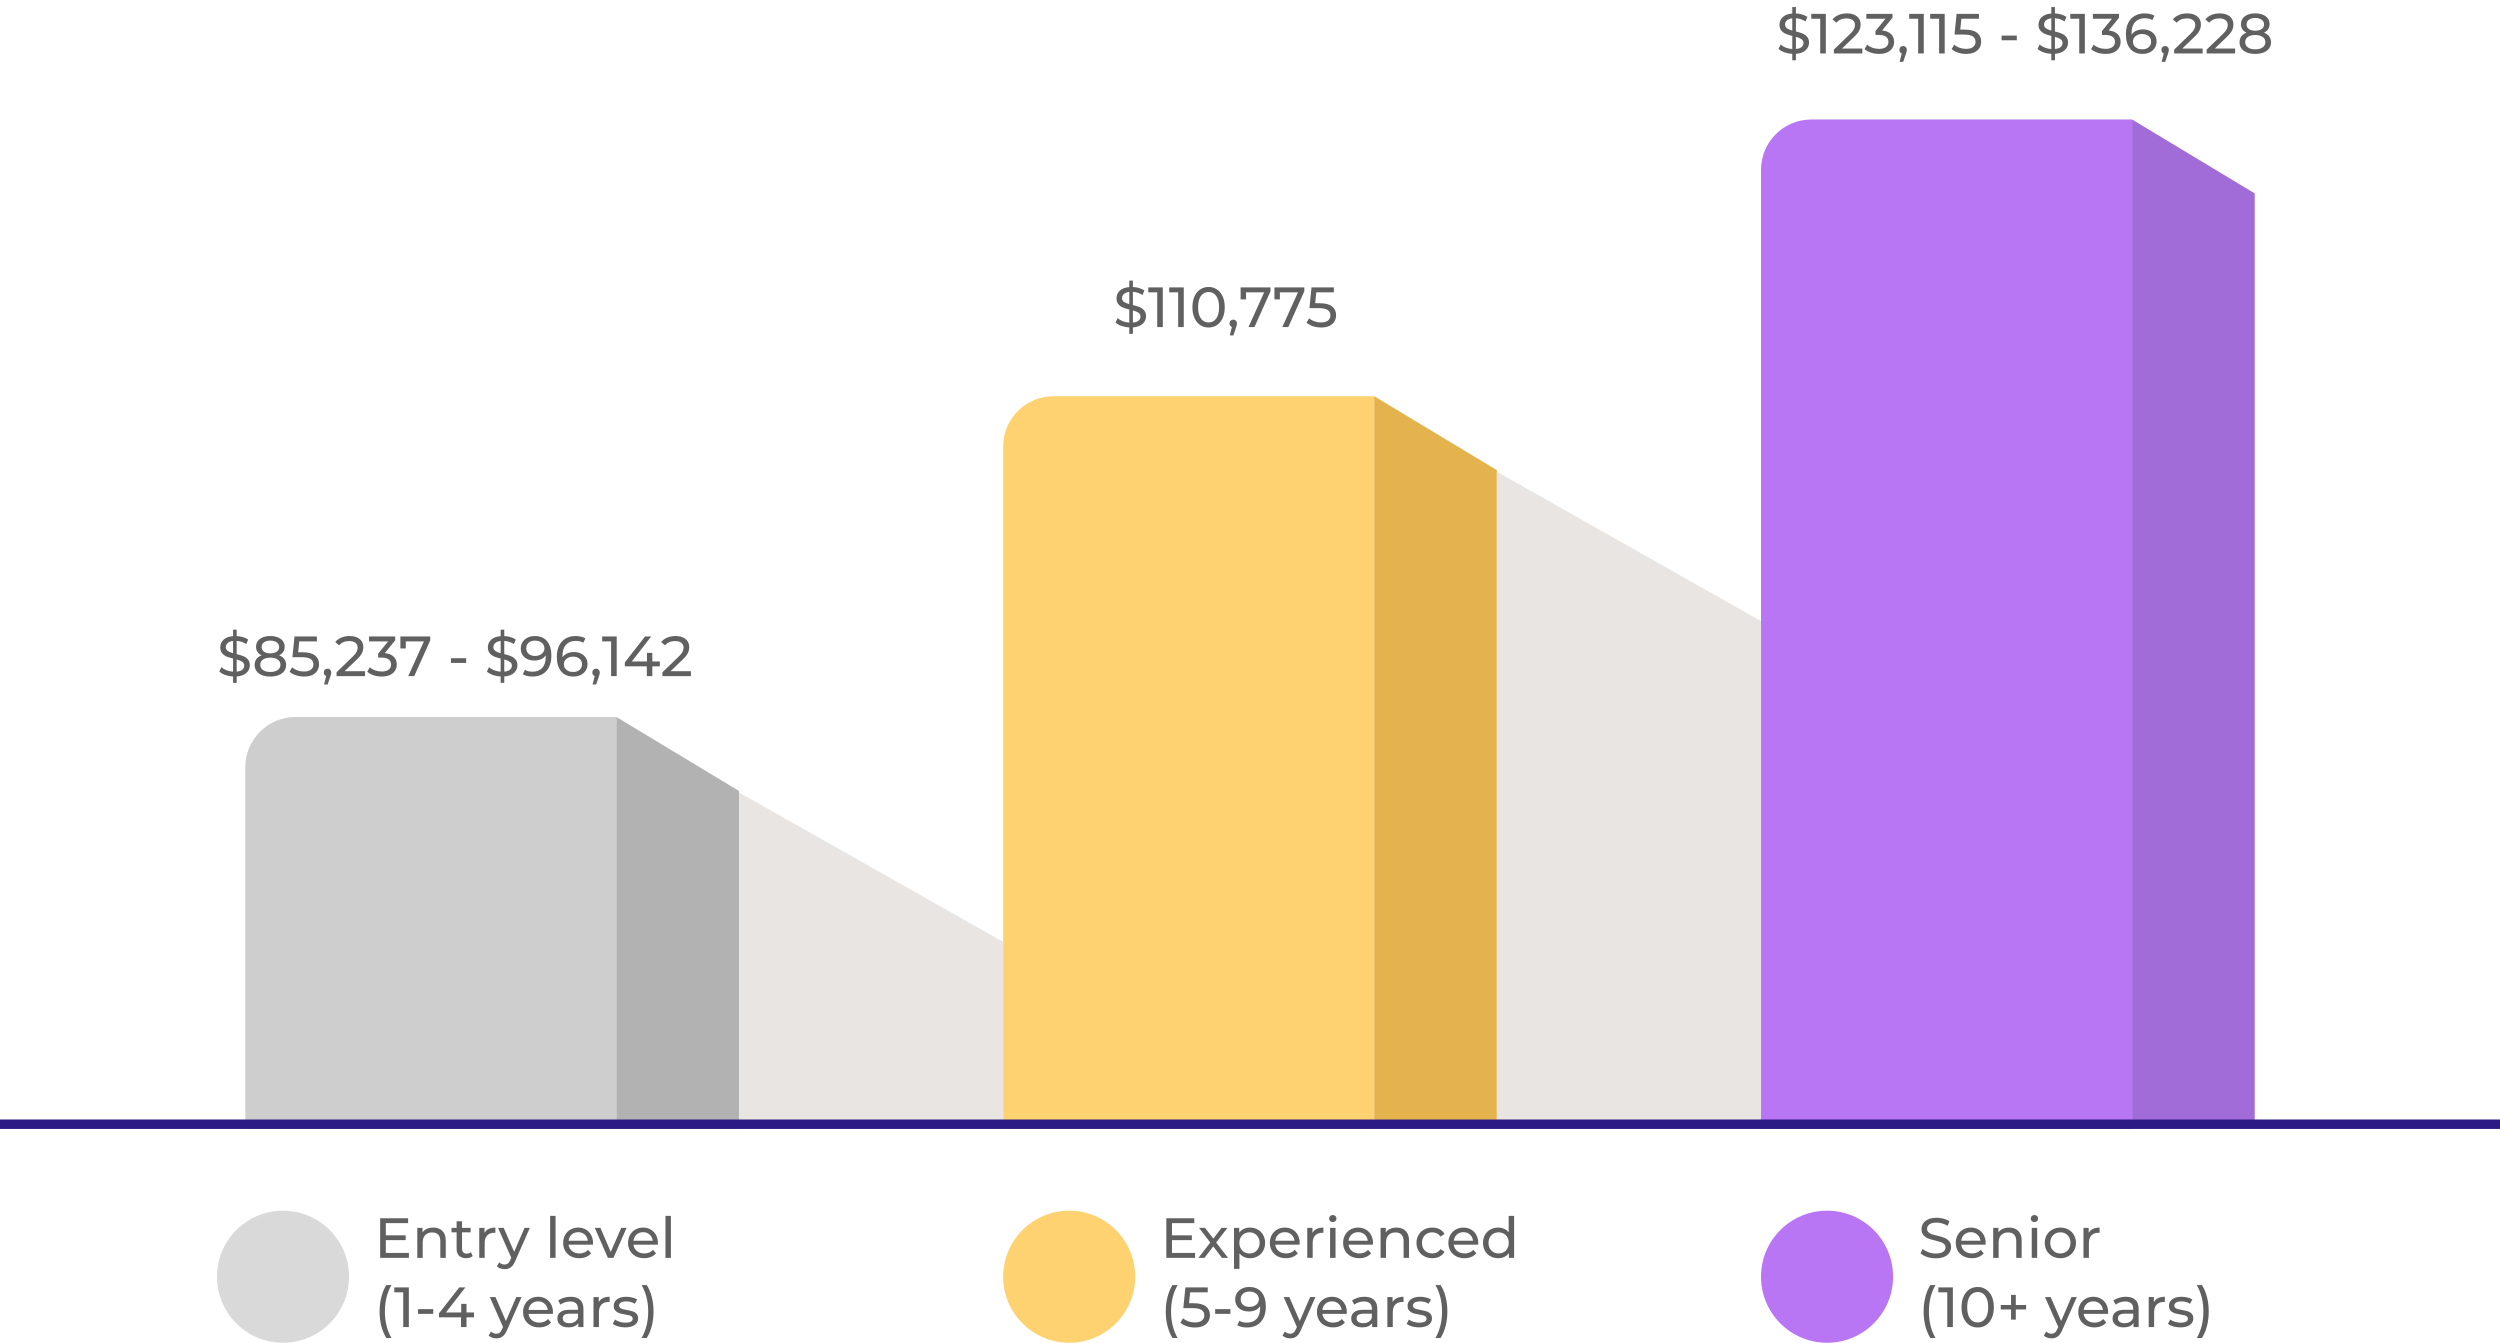 <svg width="795" height="427" viewBox="0 0 795 427" fill="none" xmlns="http://www.w3.org/2000/svg">
<path d="M79.44 211.562C79.44 212.51 79.08 213.314 78.36 213.974C77.652 214.634 76.62 215.018 75.264 215.126V217.16H74.112V215.126C73.236 215.078 72.402 214.916 71.61 214.64C70.83 214.352 70.206 213.992 69.738 213.56L70.404 212.156C70.836 212.552 71.382 212.882 72.042 213.146C72.702 213.398 73.392 213.548 74.112 213.596V209.42C73.272 209.216 72.57 208.994 72.006 208.754C71.454 208.514 70.986 208.16 70.602 207.692C70.23 207.224 70.044 206.612 70.044 205.856C70.044 204.908 70.386 204.104 71.07 203.444C71.766 202.784 72.78 202.4 74.112 202.292V200.24H75.264V202.274C75.948 202.298 76.608 202.406 77.244 202.598C77.892 202.79 78.45 203.048 78.918 203.372L78.324 204.812C77.352 204.2 76.332 203.864 75.264 203.804V207.998C76.14 208.214 76.86 208.442 77.424 208.682C77.988 208.91 78.462 209.258 78.846 209.726C79.242 210.182 79.44 210.794 79.44 211.562ZM71.808 205.784C71.808 206.3 72.006 206.702 72.402 206.99C72.798 207.278 73.368 207.518 74.112 207.71V203.822C73.344 203.918 72.768 204.146 72.384 204.506C72 204.854 71.808 205.28 71.808 205.784ZM75.264 213.578C76.068 213.506 76.668 213.302 77.064 212.966C77.472 212.618 77.676 212.186 77.676 211.67C77.676 211.142 77.466 210.74 77.046 210.464C76.638 210.176 76.044 209.924 75.264 209.708V213.578ZM88.748 208.394C89.468 208.67 90.02 209.066 90.404 209.582C90.788 210.098 90.98 210.716 90.98 211.436C90.98 212.192 90.776 212.852 90.368 213.416C89.96 213.968 89.378 214.394 88.622 214.694C87.866 214.994 86.978 215.144 85.958 215.144C84.95 215.144 84.068 214.994 83.312 214.694C82.568 214.394 81.992 213.968 81.584 213.416C81.176 212.852 80.972 212.192 80.972 211.436C80.972 210.716 81.158 210.098 81.53 209.582C81.914 209.066 82.466 208.67 83.186 208.394C82.61 208.118 82.172 207.752 81.872 207.296C81.572 206.84 81.422 206.3 81.422 205.676C81.422 204.98 81.608 204.374 81.98 203.858C82.364 203.342 82.898 202.946 83.582 202.67C84.266 202.394 85.058 202.256 85.958 202.256C86.87 202.256 87.668 202.394 88.352 202.67C89.048 202.946 89.582 203.342 89.954 203.858C90.338 204.374 90.53 204.98 90.53 205.676C90.53 206.288 90.374 206.828 90.062 207.296C89.762 207.752 89.324 208.118 88.748 208.394ZM85.958 203.714C85.106 203.714 84.434 203.9 83.942 204.272C83.45 204.632 83.204 205.124 83.204 205.748C83.204 206.372 83.444 206.864 83.924 207.224C84.416 207.584 85.094 207.764 85.958 207.764C86.834 207.764 87.518 207.584 88.01 207.224C88.514 206.864 88.766 206.372 88.766 205.748C88.766 205.124 88.508 204.632 87.992 204.272C87.488 203.9 86.81 203.714 85.958 203.714ZM85.958 213.686C86.954 213.686 87.74 213.482 88.316 213.074C88.892 212.654 89.18 212.09 89.18 211.382C89.18 210.686 88.892 210.14 88.316 209.744C87.74 209.336 86.954 209.132 85.958 209.132C84.962 209.132 84.182 209.336 83.618 209.744C83.054 210.14 82.772 210.686 82.772 211.382C82.772 212.09 83.054 212.654 83.618 213.074C84.182 213.482 84.962 213.686 85.958 213.686ZM96.228 207.422C98.028 207.422 99.348 207.764 100.188 208.448C101.04 209.12 101.466 210.044 101.466 211.22C101.466 211.964 101.286 212.636 100.926 213.236C100.578 213.824 100.044 214.292 99.324 214.64C98.616 214.976 97.74 215.144 96.696 215.144C95.808 215.144 94.95 215.012 94.122 214.748C93.294 214.472 92.61 214.094 92.07 213.614L92.898 212.192C93.33 212.6 93.882 212.93 94.554 213.182C95.226 213.422 95.934 213.542 96.678 213.542C97.626 213.542 98.358 213.344 98.874 212.948C99.402 212.54 99.666 211.988 99.666 211.292C99.666 210.536 99.378 209.966 98.802 209.582C98.226 209.186 97.242 208.988 95.85 208.988H92.988L93.654 202.4H100.764V203.966H95.166L94.824 207.422H96.228ZM104.17 212.642C104.506 212.642 104.782 212.762 104.998 213.002C105.226 213.23 105.34 213.518 105.34 213.866C105.34 214.046 105.316 214.22 105.268 214.388C105.232 214.556 105.154 214.814 105.034 215.162L104.188 217.664H103.054L103.72 214.982C103.492 214.898 103.306 214.76 103.162 214.568C103.03 214.364 102.964 214.13 102.964 213.866C102.964 213.506 103.078 213.212 103.306 212.984C103.534 212.756 103.822 212.642 104.17 212.642ZM116.074 213.434V215H107.02V213.776L112.15 208.826C112.774 208.226 113.194 207.71 113.41 207.278C113.626 206.834 113.734 206.39 113.734 205.946C113.734 205.286 113.5 204.776 113.032 204.416C112.576 204.044 111.916 203.858 111.052 203.858C109.66 203.858 108.586 204.314 107.83 205.226L106.606 204.164C107.098 203.564 107.74 203.096 108.532 202.76C109.336 202.424 110.23 202.256 111.214 202.256C112.534 202.256 113.584 202.574 114.364 203.21C115.144 203.834 115.534 204.686 115.534 205.766C115.534 206.438 115.39 207.074 115.102 207.674C114.814 208.274 114.268 208.958 113.464 209.726L109.612 213.434H116.074ZM122.377 207.692C123.613 207.812 124.555 208.196 125.203 208.844C125.851 209.48 126.175 210.296 126.175 211.292C126.175 212.012 125.995 212.666 125.635 213.254C125.275 213.83 124.735 214.292 124.015 214.64C123.307 214.976 122.437 215.144 121.405 215.144C120.505 215.144 119.641 215.012 118.813 214.748C117.985 214.472 117.307 214.094 116.779 213.614L117.607 212.192C118.039 212.6 118.591 212.93 119.263 213.182C119.935 213.422 120.649 213.542 121.405 213.542C122.341 213.542 123.067 213.344 123.583 212.948C124.111 212.552 124.375 212.006 124.375 211.31C124.375 210.614 124.117 210.074 123.601 209.69C123.085 209.306 122.305 209.114 121.261 209.114H120.253V207.854L123.421 203.966H117.355V202.4H125.671V203.624L122.377 207.692ZM136.823 202.4V203.624L131.729 215H129.821L134.807 203.966H129.047V206.216H127.319V202.4H136.823ZM143.397 209.312H148.239V210.806H143.397V209.312ZM164.536 211.562C164.536 212.51 164.176 213.314 163.456 213.974C162.748 214.634 161.716 215.018 160.36 215.126V217.16H159.208V215.126C158.332 215.078 157.498 214.916 156.706 214.64C155.926 214.352 155.302 213.992 154.834 213.56L155.5 212.156C155.932 212.552 156.478 212.882 157.138 213.146C157.798 213.398 158.488 213.548 159.208 213.596V209.42C158.368 209.216 157.666 208.994 157.102 208.754C156.55 208.514 156.082 208.16 155.698 207.692C155.326 207.224 155.14 206.612 155.14 205.856C155.14 204.908 155.482 204.104 156.166 203.444C156.862 202.784 157.876 202.4 159.208 202.292V200.24H160.36V202.274C161.044 202.298 161.704 202.406 162.34 202.598C162.988 202.79 163.546 203.048 164.014 203.372L163.42 204.812C162.448 204.2 161.428 203.864 160.36 203.804V207.998C161.236 208.214 161.956 208.442 162.52 208.682C163.084 208.91 163.558 209.258 163.942 209.726C164.338 210.182 164.536 210.794 164.536 211.562ZM156.904 205.784C156.904 206.3 157.102 206.702 157.498 206.99C157.894 207.278 158.464 207.518 159.208 207.71V203.822C158.44 203.918 157.864 204.146 157.48 204.506C157.096 204.854 156.904 205.28 156.904 205.784ZM160.36 213.578C161.164 213.506 161.764 213.302 162.16 212.966C162.568 212.618 162.772 212.186 162.772 211.67C162.772 211.142 162.562 210.74 162.142 210.464C161.734 210.176 161.14 209.924 160.36 209.708V213.578ZM170.05 202.256C171.742 202.256 173.044 202.802 173.956 203.894C174.88 204.986 175.342 206.534 175.342 208.538C175.342 209.942 175.09 211.142 174.586 212.138C174.094 213.122 173.398 213.872 172.498 214.388C171.61 214.892 170.572 215.144 169.384 215.144C168.772 215.144 168.196 215.084 167.656 214.964C167.116 214.832 166.648 214.646 166.252 214.406L166.936 213.002C167.548 213.398 168.358 213.596 169.366 213.596C170.674 213.596 171.694 213.194 172.426 212.39C173.17 211.574 173.542 210.392 173.542 208.844V208.394C173.182 208.934 172.684 209.348 172.048 209.636C171.412 209.912 170.698 210.05 169.906 210.05C169.078 210.05 168.334 209.894 167.674 209.582C167.026 209.27 166.516 208.826 166.144 208.25C165.784 207.662 165.604 206.99 165.604 206.234C165.604 205.442 165.796 204.746 166.18 204.146C166.576 203.546 167.11 203.084 167.782 202.76C168.454 202.424 169.21 202.256 170.05 202.256ZM170.212 208.592C170.776 208.592 171.28 208.484 171.724 208.268C172.168 208.052 172.51 207.758 172.75 207.386C173.002 207.014 173.128 206.6 173.128 206.144C173.128 205.7 173.008 205.298 172.768 204.938C172.54 204.566 172.198 204.272 171.742 204.056C171.298 203.828 170.758 203.714 170.122 203.714C169.294 203.714 168.622 203.936 168.106 204.38C167.602 204.824 167.35 205.418 167.35 206.162C167.35 206.906 167.608 207.5 168.124 207.944C168.64 208.376 169.336 208.592 170.212 208.592ZM182.509 207.35C183.337 207.35 184.075 207.506 184.723 207.818C185.383 208.13 185.899 208.58 186.271 209.168C186.643 209.744 186.829 210.41 186.829 211.166C186.829 211.958 186.631 212.654 186.235 213.254C185.851 213.854 185.317 214.322 184.633 214.658C183.961 214.982 183.205 215.144 182.365 215.144C180.673 215.144 179.365 214.598 178.441 213.506C177.529 212.414 177.073 210.866 177.073 208.862C177.073 207.458 177.319 206.264 177.811 205.28C178.315 204.284 179.011 203.534 179.899 203.03C180.799 202.514 181.843 202.256 183.031 202.256C183.643 202.256 184.219 202.322 184.759 202.454C185.299 202.574 185.767 202.754 186.163 202.994L185.479 204.398C184.879 204.002 184.075 203.804 183.067 203.804C181.759 203.804 180.733 204.212 179.989 205.028C179.245 205.832 178.873 207.008 178.873 208.556C178.873 208.748 178.879 208.898 178.891 209.006C179.251 208.466 179.743 208.058 180.367 207.782C181.003 207.494 181.717 207.35 182.509 207.35ZM182.293 213.686C183.121 213.686 183.793 213.464 184.309 213.02C184.825 212.576 185.083 211.982 185.083 211.238C185.083 210.494 184.819 209.906 184.291 209.474C183.775 209.03 183.079 208.808 182.203 208.808C181.639 208.808 181.135 208.916 180.691 209.132C180.259 209.348 179.917 209.642 179.665 210.014C179.425 210.386 179.305 210.8 179.305 211.256C179.305 211.7 179.419 212.108 179.647 212.48C179.887 212.84 180.229 213.134 180.673 213.362C181.129 213.578 181.669 213.686 182.293 213.686ZM189.564 212.642C189.9 212.642 190.176 212.762 190.392 213.002C190.62 213.23 190.734 213.518 190.734 213.866C190.734 214.046 190.71 214.22 190.662 214.388C190.626 214.556 190.548 214.814 190.428 215.162L189.582 217.664H188.448L189.114 214.982C188.886 214.898 188.7 214.76 188.556 214.568C188.424 214.364 188.358 214.13 188.358 213.866C188.358 213.506 188.472 213.212 188.7 212.984C188.928 212.756 189.216 212.642 189.564 212.642ZM196.114 202.4V215H194.332V203.966H191.488V202.4H196.114ZM209.832 211.904H207.438V215H205.692V211.904H198.69V210.644L205.134 202.4H207.078L200.904 210.356H205.746V207.62H207.438V210.356H209.832V211.904ZM219.714 213.434V215H210.66V213.776L215.79 208.826C216.414 208.226 216.834 207.71 217.05 207.278C217.266 206.834 217.374 206.39 217.374 205.946C217.374 205.286 217.14 204.776 216.672 204.416C216.216 204.044 215.556 203.858 214.692 203.858C213.3 203.858 212.226 204.314 211.47 205.226L210.246 204.164C210.738 203.564 211.38 203.096 212.172 202.76C212.976 202.424 213.87 202.256 214.854 202.256C216.174 202.256 217.224 202.574 218.004 203.21C218.784 203.834 219.174 204.686 219.174 205.766C219.174 206.438 219.03 207.074 218.742 207.674C218.454 208.274 217.908 208.958 217.104 209.726L213.252 213.434H219.714Z" fill="#606060"/>
<path d="M364.44 100.562C364.44 101.51 364.08 102.314 363.36 102.974C362.652 103.634 361.62 104.018 360.264 104.126V106.16H359.112V104.126C358.236 104.078 357.402 103.916 356.61 103.64C355.83 103.352 355.206 102.992 354.738 102.56L355.404 101.156C355.836 101.552 356.382 101.882 357.042 102.146C357.702 102.398 358.392 102.548 359.112 102.596V98.42C358.272 98.216 357.57 97.994 357.006 97.754C356.454 97.514 355.986 97.16 355.602 96.692C355.23 96.224 355.044 95.612 355.044 94.856C355.044 93.908 355.386 93.104 356.07 92.444C356.766 91.784 357.78 91.4 359.112 91.292V89.24H360.264V91.274C360.948 91.298 361.608 91.406 362.244 91.598C362.892 91.79 363.45 92.048 363.918 92.372L363.324 93.812C362.352 93.2 361.332 92.864 360.264 92.804V96.998C361.14 97.214 361.86 97.442 362.424 97.682C362.988 97.91 363.462 98.258 363.846 98.726C364.242 99.182 364.44 99.794 364.44 100.562ZM356.808 94.784C356.808 95.3 357.006 95.702 357.402 95.99C357.798 96.278 358.368 96.518 359.112 96.71V92.822C358.344 92.918 357.768 93.146 357.384 93.506C357 93.854 356.808 94.28 356.808 94.784ZM360.264 102.578C361.068 102.506 361.668 102.302 362.064 101.966C362.472 101.618 362.676 101.186 362.676 100.67C362.676 100.142 362.466 99.74 362.046 99.464C361.638 99.176 361.044 98.924 360.264 98.708V102.578ZM369.774 91.4V104H367.992V92.966H365.148V91.4H369.774ZM376.436 91.4V104H374.654V92.966H371.81V91.4H376.436ZM384.34 104.144C383.344 104.144 382.456 103.892 381.676 103.388C380.908 102.872 380.302 102.128 379.858 101.156C379.414 100.184 379.192 99.032 379.192 97.7C379.192 96.368 379.414 95.216 379.858 94.244C380.302 93.272 380.908 92.534 381.676 92.03C382.456 91.514 383.344 91.256 384.34 91.256C385.324 91.256 386.2 91.514 386.968 92.03C387.748 92.534 388.36 93.272 388.804 94.244C389.248 95.216 389.47 96.368 389.47 97.7C389.47 99.032 389.248 100.184 388.804 101.156C388.36 102.128 387.748 102.872 386.968 103.388C386.2 103.892 385.324 104.144 384.34 104.144ZM384.34 102.542C385.348 102.542 386.152 102.128 386.752 101.3C387.364 100.472 387.67 99.272 387.67 97.7C387.67 96.128 387.364 94.928 386.752 94.1C386.152 93.272 385.348 92.858 384.34 92.858C383.32 92.858 382.504 93.272 381.892 94.1C381.292 94.928 380.992 96.128 380.992 97.7C380.992 99.272 381.292 100.472 381.892 101.3C382.504 102.128 383.32 102.542 384.34 102.542ZM392.193 101.642C392.529 101.642 392.805 101.762 393.021 102.002C393.249 102.23 393.363 102.518 393.363 102.866C393.363 103.046 393.339 103.22 393.291 103.388C393.255 103.556 393.177 103.814 393.057 104.162L392.211 106.664H391.077L391.743 103.982C391.515 103.898 391.329 103.76 391.185 103.568C391.053 103.364 390.987 103.13 390.987 102.866C390.987 102.506 391.101 102.212 391.329 101.984C391.557 101.756 391.845 101.642 392.193 101.642ZM404.017 91.4V92.624L398.923 104H397.015L402.001 92.966H396.241V95.216H394.513V91.4H404.017ZM414.774 91.4V92.624L409.68 104H407.772L412.758 92.966H406.998V95.216H405.27V91.4H414.774ZM419.636 96.422C421.436 96.422 422.756 96.764 423.596 97.448C424.448 98.12 424.874 99.044 424.874 100.22C424.874 100.964 424.694 101.636 424.334 102.236C423.986 102.824 423.452 103.292 422.732 103.64C422.024 103.976 421.148 104.144 420.104 104.144C419.216 104.144 418.358 104.012 417.53 103.748C416.702 103.472 416.018 103.094 415.478 102.614L416.306 101.192C416.738 101.6 417.29 101.93 417.962 102.182C418.634 102.422 419.342 102.542 420.086 102.542C421.034 102.542 421.766 102.344 422.282 101.948C422.81 101.54 423.074 100.988 423.074 100.292C423.074 99.536 422.786 98.966 422.21 98.582C421.634 98.186 420.65 97.988 419.258 97.988H416.396L417.062 91.4H424.172V92.966H418.574L418.232 96.422H419.636Z" fill="#606060"/>
<path d="M575.274 13.562C575.274 14.51 574.914 15.314 574.194 15.974C573.486 16.634 572.454 17.018 571.098 17.126V19.16H569.946V17.126C569.07 17.078 568.236 16.916 567.444 16.64C566.664 16.352 566.04 15.992 565.572 15.56L566.238 14.156C566.67 14.552 567.216 14.882 567.876 15.146C568.536 15.398 569.226 15.548 569.946 15.596V11.42C569.106 11.216 568.404 10.994 567.84 10.754C567.288 10.514 566.82 10.16 566.436 9.692C566.064 9.224 565.878 8.612 565.878 7.856C565.878 6.908 566.22 6.104 566.904 5.444C567.6 4.784 568.614 4.4 569.946 4.292V2.24H571.098V4.274C571.782 4.298 572.442 4.406 573.078 4.598C573.726 4.79 574.284 5.048 574.752 5.372L574.158 6.812C573.186 6.2 572.166 5.864 571.098 5.804V9.998C571.974 10.214 572.694 10.442 573.258 10.682C573.822 10.91 574.296 11.258 574.68 11.726C575.076 12.182 575.274 12.794 575.274 13.562ZM567.642 7.784C567.642 8.3 567.84 8.702 568.236 8.99C568.632 9.278 569.202 9.518 569.946 9.71V5.822C569.178 5.918 568.602 6.146 568.218 6.506C567.834 6.854 567.642 7.28 567.642 7.784ZM571.098 15.578C571.902 15.506 572.502 15.302 572.898 14.966C573.306 14.618 573.51 14.186 573.51 13.67C573.51 13.142 573.3 12.74 572.88 12.464C572.472 12.176 571.878 11.924 571.098 11.708V15.578ZM580.608 4.4V17H578.826V5.966H575.982V4.4H580.608ZM592.22 15.434V17H583.166V15.776L588.296 10.826C588.92 10.226 589.34 9.71 589.556 9.278C589.772 8.834 589.88 8.39 589.88 7.946C589.88 7.286 589.646 6.776 589.178 6.416C588.722 6.044 588.062 5.858 587.198 5.858C585.806 5.858 584.732 6.314 583.976 7.226L582.752 6.164C583.244 5.564 583.886 5.096 584.678 4.76C585.482 4.424 586.376 4.256 587.36 4.256C588.68 4.256 589.73 4.574 590.51 5.21C591.29 5.834 591.68 6.686 591.68 7.766C591.68 8.438 591.536 9.074 591.248 9.674C590.96 10.274 590.414 10.958 589.61 11.726L585.758 15.434H592.22ZM598.524 9.692C599.76 9.812 600.702 10.196 601.35 10.844C601.998 11.48 602.322 12.296 602.322 13.292C602.322 14.012 602.142 14.666 601.782 15.254C601.422 15.83 600.882 16.292 600.162 16.64C599.454 16.976 598.584 17.144 597.552 17.144C596.652 17.144 595.788 17.012 594.96 16.748C594.132 16.472 593.454 16.094 592.926 15.614L593.754 14.192C594.186 14.6 594.738 14.93 595.41 15.182C596.082 15.422 596.796 15.542 597.552 15.542C598.488 15.542 599.214 15.344 599.73 14.948C600.258 14.552 600.522 14.006 600.522 13.31C600.522 12.614 600.264 12.074 599.748 11.69C599.232 11.306 598.452 11.114 597.408 11.114H596.4V9.854L599.568 5.966H593.502V4.4H601.818V5.624L598.524 9.692ZM605.207 14.642C605.543 14.642 605.819 14.762 606.035 15.002C606.263 15.23 606.377 15.518 606.377 15.866C606.377 16.046 606.353 16.22 606.305 16.388C606.269 16.556 606.191 16.814 606.071 17.162L605.225 19.664H604.091L604.757 16.982C604.529 16.898 604.343 16.76 604.199 16.568C604.067 16.364 604.001 16.13 604.001 15.866C604.001 15.506 604.115 15.212 604.343 14.984C604.571 14.756 604.859 14.642 605.207 14.642ZM611.756 4.4V17H609.974V5.966H607.13V4.4H611.756ZM618.418 4.4V17H616.636V5.966H613.792V4.4H618.418ZM624.775 9.422C626.575 9.422 627.895 9.764 628.735 10.448C629.587 11.12 630.013 12.044 630.013 13.22C630.013 13.964 629.833 14.636 629.473 15.236C629.125 15.824 628.591 16.292 627.871 16.64C627.163 16.976 626.287 17.144 625.243 17.144C624.355 17.144 623.497 17.012 622.669 16.748C621.841 16.472 621.157 16.094 620.617 15.614L621.445 14.192C621.877 14.6 622.429 14.93 623.101 15.182C623.773 15.422 624.481 15.542 625.225 15.542C626.173 15.542 626.905 15.344 627.421 14.948C627.949 14.54 628.213 13.988 628.213 13.292C628.213 12.536 627.925 11.966 627.349 11.582C626.773 11.186 625.789 10.988 624.397 10.988H621.535L622.201 4.4H629.311V5.966H623.713L623.371 9.422H624.775ZM636.506 11.312H641.348V12.806H636.506V11.312ZM657.645 13.562C657.645 14.51 657.285 15.314 656.565 15.974C655.857 16.634 654.825 17.018 653.469 17.126V19.16H652.317V17.126C651.441 17.078 650.607 16.916 649.815 16.64C649.035 16.352 648.411 15.992 647.943 15.56L648.609 14.156C649.041 14.552 649.587 14.882 650.247 15.146C650.907 15.398 651.597 15.548 652.317 15.596V11.42C651.477 11.216 650.775 10.994 650.211 10.754C649.659 10.514 649.191 10.16 648.807 9.692C648.435 9.224 648.249 8.612 648.249 7.856C648.249 6.908 648.591 6.104 649.275 5.444C649.971 4.784 650.985 4.4 652.317 4.292V2.24H653.469V4.274C654.153 4.298 654.813 4.406 655.449 4.598C656.097 4.79 656.655 5.048 657.123 5.372L656.529 6.812C655.557 6.2 654.537 5.864 653.469 5.804V9.998C654.345 10.214 655.065 10.442 655.629 10.682C656.193 10.91 656.667 11.258 657.051 11.726C657.447 12.182 657.645 12.794 657.645 13.562ZM650.013 7.784C650.013 8.3 650.211 8.702 650.607 8.99C651.003 9.278 651.573 9.518 652.317 9.71V5.822C651.549 5.918 650.973 6.146 650.589 6.506C650.205 6.854 650.013 7.28 650.013 7.784ZM653.469 15.578C654.273 15.506 654.873 15.302 655.269 14.966C655.677 14.618 655.881 14.186 655.881 13.67C655.881 13.142 655.671 12.74 655.251 12.464C654.843 12.176 654.249 11.924 653.469 11.708V15.578ZM662.979 4.4V17H661.197V5.966H658.353V4.4H662.979ZM670.559 9.692C671.795 9.812 672.737 10.196 673.385 10.844C674.033 11.48 674.357 12.296 674.357 13.292C674.357 14.012 674.177 14.666 673.817 15.254C673.457 15.83 672.917 16.292 672.197 16.64C671.489 16.976 670.619 17.144 669.587 17.144C668.687 17.144 667.823 17.012 666.995 16.748C666.167 16.472 665.489 16.094 664.961 15.614L665.789 14.192C666.221 14.6 666.773 14.93 667.445 15.182C668.117 15.422 668.831 15.542 669.587 15.542C670.523 15.542 671.249 15.344 671.765 14.948C672.293 14.552 672.557 14.006 672.557 13.31C672.557 12.614 672.299 12.074 671.783 11.69C671.267 11.306 670.487 11.114 669.443 11.114H668.435V9.854L671.603 5.966H665.537V4.4H673.853V5.624L670.559 9.692ZM681.472 9.35C682.3 9.35 683.038 9.506 683.686 9.818C684.346 10.13 684.862 10.58 685.234 11.168C685.606 11.744 685.792 12.41 685.792 13.166C685.792 13.958 685.594 14.654 685.198 15.254C684.814 15.854 684.28 16.322 683.596 16.658C682.924 16.982 682.168 17.144 681.328 17.144C679.636 17.144 678.328 16.598 677.404 15.506C676.492 14.414 676.036 12.866 676.036 10.862C676.036 9.458 676.282 8.264 676.774 7.28C677.278 6.284 677.974 5.534 678.862 5.03C679.762 4.514 680.806 4.256 681.994 4.256C682.606 4.256 683.182 4.322 683.722 4.454C684.262 4.574 684.73 4.754 685.126 4.994L684.442 6.398C683.842 6.002 683.038 5.804 682.03 5.804C680.722 5.804 679.696 6.212 678.952 7.028C678.208 7.832 677.836 9.008 677.836 10.556C677.836 10.748 677.842 10.898 677.854 11.006C678.214 10.466 678.706 10.058 679.33 9.782C679.966 9.494 680.68 9.35 681.472 9.35ZM681.256 15.686C682.084 15.686 682.756 15.464 683.272 15.02C683.788 14.576 684.046 13.982 684.046 13.238C684.046 12.494 683.782 11.906 683.254 11.474C682.738 11.03 682.042 10.808 681.166 10.808C680.602 10.808 680.098 10.916 679.654 11.132C679.222 11.348 678.88 11.642 678.628 12.014C678.388 12.386 678.268 12.8 678.268 13.256C678.268 13.7 678.382 14.108 678.61 14.48C678.85 14.84 679.192 15.134 679.636 15.362C680.092 15.578 680.632 15.686 681.256 15.686ZM688.527 14.642C688.863 14.642 689.139 14.762 689.355 15.002C689.583 15.23 689.697 15.518 689.697 15.866C689.697 16.046 689.673 16.22 689.625 16.388C689.589 16.556 689.511 16.814 689.391 17.162L688.545 19.664H687.411L688.077 16.982C687.849 16.898 687.663 16.76 687.519 16.568C687.387 16.364 687.321 16.13 687.321 15.866C687.321 15.506 687.435 15.212 687.663 14.984C687.891 14.756 688.179 14.642 688.527 14.642ZM700.431 15.434V17H691.377V15.776L696.507 10.826C697.131 10.226 697.551 9.71 697.767 9.278C697.983 8.834 698.091 8.39 698.091 7.946C698.091 7.286 697.857 6.776 697.389 6.416C696.933 6.044 696.273 5.858 695.409 5.858C694.017 5.858 692.943 6.314 692.187 7.226L690.963 6.164C691.455 5.564 692.097 5.096 692.889 4.76C693.693 4.424 694.587 4.256 695.571 4.256C696.891 4.256 697.941 4.574 698.721 5.21C699.501 5.834 699.891 6.686 699.891 7.766C699.891 8.438 699.747 9.074 699.459 9.674C699.171 10.274 698.625 10.958 697.821 11.726L693.969 15.434H700.431ZM710.767 15.434V17H701.713V15.776L706.843 10.826C707.467 10.226 707.887 9.71 708.103 9.278C708.319 8.834 708.427 8.39 708.427 7.946C708.427 7.286 708.193 6.776 707.725 6.416C707.269 6.044 706.609 5.858 705.745 5.858C704.353 5.858 703.279 6.314 702.523 7.226L701.299 6.164C701.791 5.564 702.433 5.096 703.225 4.76C704.029 4.424 704.923 4.256 705.907 4.256C707.227 4.256 708.277 4.574 709.057 5.21C709.837 5.834 710.227 6.686 710.227 7.766C710.227 8.438 710.083 9.074 709.795 9.674C709.507 10.274 708.961 10.958 708.157 11.726L704.305 15.434H710.767ZM719.951 10.394C720.671 10.67 721.223 11.066 721.607 11.582C721.991 12.098 722.183 12.716 722.183 13.436C722.183 14.192 721.979 14.852 721.571 15.416C721.163 15.968 720.581 16.394 719.825 16.694C719.069 16.994 718.181 17.144 717.161 17.144C716.153 17.144 715.271 16.994 714.515 16.694C713.771 16.394 713.195 15.968 712.787 15.416C712.379 14.852 712.175 14.192 712.175 13.436C712.175 12.716 712.361 12.098 712.733 11.582C713.117 11.066 713.669 10.67 714.389 10.394C713.813 10.118 713.375 9.752 713.075 9.296C712.775 8.84 712.625 8.3 712.625 7.676C712.625 6.98 712.811 6.374 713.183 5.858C713.567 5.342 714.101 4.946 714.785 4.67C715.469 4.394 716.261 4.256 717.161 4.256C718.073 4.256 718.871 4.394 719.555 4.67C720.251 4.946 720.785 5.342 721.157 5.858C721.541 6.374 721.733 6.98 721.733 7.676C721.733 8.288 721.577 8.828 721.265 9.296C720.965 9.752 720.527 10.118 719.951 10.394ZM717.161 5.714C716.309 5.714 715.637 5.9 715.145 6.272C714.653 6.632 714.407 7.124 714.407 7.748C714.407 8.372 714.647 8.864 715.127 9.224C715.619 9.584 716.297 9.764 717.161 9.764C718.037 9.764 718.721 9.584 719.213 9.224C719.717 8.864 719.969 8.372 719.969 7.748C719.969 7.124 719.711 6.632 719.195 6.272C718.691 5.9 718.013 5.714 717.161 5.714ZM717.161 15.686C718.157 15.686 718.943 15.482 719.519 15.074C720.095 14.654 720.383 14.09 720.383 13.382C720.383 12.686 720.095 12.14 719.519 11.744C718.943 11.336 718.157 11.132 717.161 11.132C716.165 11.132 715.385 11.336 714.821 11.744C714.257 12.14 713.975 12.686 713.975 13.382C713.975 14.09 714.257 14.654 714.821 15.074C715.385 15.482 716.165 15.686 717.161 15.686Z" fill="#606060"/>
<path d="M78 244C78 235.163 85.163 228 94 228H196V359H78V244Z" fill="#CECECE"/>
<path d="M319 142C319 133.163 326.163 126 335 126H437V359H319V142Z" fill="#FED271"/>
<path d="M560 54C560 45.163 567.163 38 576 38H678V359H560V54Z" fill="#B976F4"/>
<path d="M196 228L235 251.527V359H196V228Z" fill="#B2B2B2"/>
<path d="M437 126L476 149.501V357H437V126Z" fill="#E5B34E"/>
<path d="M678 38L717 61.506V358H678V38Z" fill="#A16CD8"/>
<path d="M235 252L319 299.526V358H235L235 252Z" fill="#E8E5E2"/>
<path d="M476 150L560 197.528V358H476L476 150Z" fill="#E8E5E2"/>
<line x1="1.31134e-07" y1="357.5" x2="795" y2="357.5" stroke="#2D1B84" stroke-width="3"/>
<path d="M130.034 398.434V400H120.89V387.4H129.782V388.966H122.69V392.836H129.008V394.366H122.69V398.434H130.034ZM137.791 390.37C139.003 390.37 139.963 390.724 140.671 391.432C141.391 392.128 141.751 393.154 141.751 394.51V400H140.023V394.708C140.023 393.784 139.801 393.088 139.357 392.62C138.913 392.152 138.277 391.918 137.449 391.918C136.513 391.918 135.775 392.194 135.235 392.746C134.695 393.286 134.425 394.066 134.425 395.086V400H132.697V390.46H134.353V391.9C134.701 391.408 135.169 391.03 135.757 390.766C136.357 390.502 137.035 390.37 137.791 390.37ZM150.313 399.442C150.061 399.658 149.749 399.826 149.377 399.946C149.005 400.054 148.621 400.108 148.225 400.108C147.265 400.108 146.521 399.85 145.993 399.334C145.465 398.818 145.201 398.08 145.201 397.12V391.882H143.581V390.46H145.201V388.372H146.929V390.46H149.665V391.882H146.929V397.048C146.929 397.564 147.055 397.96 147.307 398.236C147.571 398.512 147.943 398.65 148.423 398.65C148.951 398.65 149.401 398.5 149.773 398.2L150.313 399.442ZM154.058 392.062C154.358 391.51 154.802 391.09 155.39 390.802C155.978 390.514 156.692 390.37 157.532 390.37V392.044C157.436 392.032 157.304 392.026 157.136 392.026C156.2 392.026 155.462 392.308 154.922 392.872C154.394 393.424 154.13 394.216 154.13 395.248V400H152.402V390.46H154.058V392.062ZM168.49 390.46L163.864 400.954C163.456 401.926 162.976 402.61 162.424 403.006C161.884 403.402 161.23 403.6 160.462 403.6C159.994 403.6 159.538 403.522 159.094 403.366C158.662 403.222 158.302 403.006 158.014 402.718L158.752 401.422C159.244 401.89 159.814 402.124 160.462 402.124C160.882 402.124 161.23 402.01 161.506 401.782C161.794 401.566 162.052 401.188 162.28 400.648L162.586 399.982L158.374 390.46H160.174L163.504 398.092L166.798 390.46H168.49ZM174.937 386.644H176.665V400H174.937V386.644ZM188.586 395.284C188.586 395.416 188.574 395.59 188.55 395.806H180.81C180.918 396.646 181.284 397.324 181.908 397.84C182.544 398.344 183.33 398.596 184.266 398.596C185.406 398.596 186.324 398.212 187.02 397.444L187.974 398.56C187.542 399.064 187.002 399.448 186.354 399.712C185.718 399.976 185.004 400.108 184.212 400.108C183.204 400.108 182.31 399.904 181.53 399.496C180.75 399.076 180.144 398.494 179.712 397.75C179.292 397.006 179.082 396.166 179.082 395.23C179.082 394.306 179.286 393.472 179.694 392.728C180.114 391.984 180.684 391.408 181.404 391C182.136 390.58 182.958 390.37 183.87 390.37C184.782 390.37 185.592 390.58 186.3 391C187.02 391.408 187.578 391.984 187.974 392.728C188.382 393.472 188.586 394.324 188.586 395.284ZM183.87 391.828C183.042 391.828 182.346 392.08 181.782 392.584C181.23 393.088 180.906 393.748 180.81 394.564H186.93C186.834 393.76 186.504 393.106 185.94 392.602C185.388 392.086 184.698 391.828 183.87 391.828ZM199.252 390.46L195.076 400H193.312L189.136 390.46H190.936L194.212 398.11L197.56 390.46H199.252ZM209.223 395.284C209.223 395.416 209.211 395.59 209.187 395.806H201.447C201.555 396.646 201.921 397.324 202.545 397.84C203.181 398.344 203.967 398.596 204.903 398.596C206.043 398.596 206.961 398.212 207.657 397.444L208.611 398.56C208.179 399.064 207.639 399.448 206.991 399.712C206.355 399.976 205.641 400.108 204.849 400.108C203.841 400.108 202.947 399.904 202.167 399.496C201.387 399.076 200.781 398.494 200.349 397.75C199.929 397.006 199.719 396.166 199.719 395.23C199.719 394.306 199.923 393.472 200.331 392.728C200.751 391.984 201.321 391.408 202.041 391C202.773 390.58 203.595 390.37 204.507 390.37C205.419 390.37 206.229 390.58 206.937 391C207.657 391.408 208.215 391.984 208.611 392.728C209.019 393.472 209.223 394.324 209.223 395.284ZM204.507 391.828C203.679 391.828 202.983 392.08 202.419 392.584C201.867 393.088 201.543 393.748 201.447 394.564H207.567C207.471 393.76 207.141 393.106 206.577 392.602C206.025 392.086 205.335 391.828 204.507 391.828ZM211.622 386.644H213.35V400H211.622V386.644ZM122.852 425.492C122.168 424.388 121.64 423.122 121.268 421.694C120.896 420.254 120.71 418.712 120.71 417.068C120.71 415.424 120.896 413.882 121.268 412.442C121.64 410.99 122.168 409.724 122.852 408.644H124.49C123.77 409.904 123.242 411.224 122.906 412.604C122.57 413.984 122.402 415.472 122.402 417.068C122.402 418.664 122.57 420.152 122.906 421.532C123.242 422.912 123.77 424.232 124.49 425.492H122.852ZM130.01 409.4V422H128.228V410.966H125.384V409.4H130.01ZM132.928 416.312H137.77V417.806H132.928V416.312ZM150.742 418.904H148.348V422H146.602V418.904H139.6V417.644L146.044 409.4H147.988L141.814 417.356H146.656V414.62H148.348V417.356H150.742V418.904ZM165.871 412.46L161.245 422.954C160.837 423.926 160.357 424.61 159.805 425.006C159.265 425.402 158.611 425.6 157.843 425.6C157.375 425.6 156.919 425.522 156.475 425.366C156.043 425.222 155.683 425.006 155.395 424.718L156.133 423.422C156.625 423.89 157.195 424.124 157.843 424.124C158.263 424.124 158.611 424.01 158.887 423.782C159.175 423.566 159.433 423.188 159.661 422.648L159.967 421.982L155.755 412.46H157.555L160.885 420.092L164.179 412.46H165.871ZM175.842 417.284C175.842 417.416 175.83 417.59 175.806 417.806H168.066C168.174 418.646 168.54 419.324 169.164 419.84C169.8 420.344 170.586 420.596 171.522 420.596C172.662 420.596 173.58 420.212 174.276 419.444L175.23 420.56C174.798 421.064 174.258 421.448 173.61 421.712C172.974 421.976 172.26 422.108 171.468 422.108C170.46 422.108 169.566 421.904 168.786 421.496C168.006 421.076 167.4 420.494 166.968 419.75C166.548 419.006 166.338 418.166 166.338 417.23C166.338 416.306 166.542 415.472 166.95 414.728C167.37 413.984 167.94 413.408 168.66 413C169.392 412.58 170.214 412.37 171.126 412.37C172.038 412.37 172.848 412.58 173.556 413C174.276 413.408 174.834 413.984 175.23 414.728C175.638 415.472 175.842 416.324 175.842 417.284ZM171.126 413.828C170.298 413.828 169.602 414.08 169.038 414.584C168.486 415.088 168.162 415.748 168.066 416.564H174.186C174.09 415.76 173.76 415.106 173.196 414.602C172.644 414.086 171.954 413.828 171.126 413.828ZM181.452 412.37C182.772 412.37 183.78 412.694 184.476 413.342C185.184 413.99 185.538 414.956 185.538 416.24V422H183.9V420.74C183.612 421.184 183.198 421.526 182.658 421.766C182.13 421.994 181.5 422.108 180.768 422.108C179.7 422.108 178.842 421.85 178.194 421.334C177.558 420.818 177.24 420.14 177.24 419.3C177.24 418.46 177.546 417.788 178.158 417.284C178.77 416.768 179.742 416.51 181.074 416.51H183.81V416.168C183.81 415.424 183.594 414.854 183.162 414.458C182.73 414.062 182.094 413.864 181.254 413.864C180.69 413.864 180.138 413.96 179.598 414.152C179.058 414.332 178.602 414.578 178.23 414.89L177.51 413.594C178.002 413.198 178.59 412.898 179.274 412.694C179.958 412.478 180.684 412.37 181.452 412.37ZM181.056 420.776C181.716 420.776 182.286 420.632 182.766 420.344C183.246 420.044 183.594 419.624 183.81 419.084V417.752H181.146C179.682 417.752 178.95 418.244 178.95 419.228C178.95 419.708 179.136 420.086 179.508 420.362C179.88 420.638 180.396 420.776 181.056 420.776ZM190.392 414.062C190.692 413.51 191.136 413.09 191.724 412.802C192.312 412.514 193.026 412.37 193.866 412.37V414.044C193.77 414.032 193.638 414.026 193.47 414.026C192.534 414.026 191.796 414.308 191.256 414.872C190.728 415.424 190.464 416.216 190.464 417.248V422H188.736V412.46H190.392V414.062ZM198.802 422.108C198.022 422.108 197.272 422.006 196.552 421.802C195.832 421.586 195.268 421.316 194.86 420.992L195.58 419.624C196 419.924 196.51 420.164 197.11 420.344C197.71 420.524 198.316 420.614 198.928 420.614C200.44 420.614 201.196 420.182 201.196 419.318C201.196 419.03 201.094 418.802 200.89 418.634C200.686 418.466 200.428 418.346 200.116 418.274C199.816 418.19 199.384 418.1 198.82 418.004C198.052 417.884 197.422 417.746 196.93 417.59C196.45 417.434 196.036 417.17 195.688 416.798C195.34 416.426 195.166 415.904 195.166 415.232C195.166 414.368 195.526 413.678 196.246 413.162C196.966 412.634 197.932 412.37 199.144 412.37C199.78 412.37 200.416 412.448 201.052 412.604C201.688 412.76 202.21 412.97 202.618 413.234L201.88 414.602C201.1 414.098 200.182 413.846 199.126 413.846C198.394 413.846 197.836 413.966 197.452 414.206C197.068 414.446 196.876 414.764 196.876 415.16C196.876 415.472 196.984 415.718 197.2 415.898C197.416 416.078 197.68 416.21 197.992 416.294C198.316 416.378 198.766 416.474 199.342 416.582C200.11 416.714 200.728 416.858 201.196 417.014C201.676 417.158 202.084 417.41 202.42 417.77C202.756 418.13 202.924 418.634 202.924 419.282C202.924 420.146 202.552 420.836 201.808 421.352C201.076 421.856 200.074 422.108 198.802 422.108ZM204.021 425.492C204.741 424.232 205.269 422.912 205.605 421.532C205.953 420.152 206.127 418.664 206.127 417.068C206.127 415.472 205.953 413.984 205.605 412.604C205.269 411.224 204.741 409.904 204.021 408.644H205.659C206.355 409.724 206.889 410.984 207.261 412.424C207.633 413.864 207.819 415.412 207.819 417.068C207.819 418.712 207.633 420.254 207.261 421.694C206.889 423.134 206.355 424.4 205.659 425.492H204.021Z" fill="#606060"/>
<path d="M380.034 398.434V400H370.89V387.4H379.782V388.966H372.69V392.836H379.008V394.366H372.69V398.434H380.034ZM388.57 400L385.816 396.346L383.026 400H381.1L384.862 395.122L381.28 390.46H383.206L385.834 393.898L388.444 390.46H390.334L386.734 395.122L390.532 400H388.57ZM397.475 390.37C398.399 390.37 399.227 390.574 399.959 390.982C400.691 391.39 401.261 391.96 401.669 392.692C402.089 393.424 402.299 394.27 402.299 395.23C402.299 396.19 402.089 397.042 401.669 397.786C401.261 398.518 400.691 399.088 399.959 399.496C399.227 399.904 398.399 400.108 397.475 400.108C396.791 400.108 396.161 399.976 395.585 399.712C395.021 399.448 394.541 399.064 394.145 398.56V403.492H392.417V390.46H394.073V391.972C394.457 391.444 394.943 391.048 395.531 390.784C396.119 390.508 396.767 390.37 397.475 390.37ZM397.331 398.596C397.943 398.596 398.489 398.458 398.969 398.182C399.461 397.894 399.845 397.498 400.121 396.994C400.409 396.478 400.553 395.89 400.553 395.23C400.553 394.57 400.409 393.988 400.121 393.484C399.845 392.968 399.461 392.572 398.969 392.296C398.489 392.02 397.943 391.882 397.331 391.882C396.731 391.882 396.185 392.026 395.693 392.314C395.213 392.59 394.829 392.98 394.541 393.484C394.265 393.988 394.127 394.57 394.127 395.23C394.127 395.89 394.265 396.478 394.541 396.994C394.817 397.498 395.201 397.894 395.693 398.182C396.185 398.458 396.731 398.596 397.331 398.596ZM413.309 395.284C413.309 395.416 413.297 395.59 413.273 395.806H405.533C405.641 396.646 406.007 397.324 406.631 397.84C407.267 398.344 408.053 398.596 408.989 398.596C410.129 398.596 411.047 398.212 411.743 397.444L412.697 398.56C412.265 399.064 411.725 399.448 411.077 399.712C410.441 399.976 409.727 400.108 408.935 400.108C407.927 400.108 407.033 399.904 406.253 399.496C405.473 399.076 404.867 398.494 404.435 397.75C404.015 397.006 403.805 396.166 403.805 395.23C403.805 394.306 404.009 393.472 404.417 392.728C404.837 391.984 405.407 391.408 406.127 391C406.859 390.58 407.681 390.37 408.593 390.37C409.505 390.37 410.315 390.58 411.023 391C411.743 391.408 412.301 391.984 412.697 392.728C413.105 393.472 413.309 394.324 413.309 395.284ZM408.593 391.828C407.765 391.828 407.069 392.08 406.505 392.584C405.953 393.088 405.629 393.748 405.533 394.564H411.653C411.557 393.76 411.227 393.106 410.663 392.602C410.111 392.086 409.421 391.828 408.593 391.828ZM417.364 392.062C417.664 391.51 418.108 391.09 418.696 390.802C419.284 390.514 419.998 390.37 420.838 390.37V392.044C420.742 392.032 420.61 392.026 420.442 392.026C419.506 392.026 418.768 392.308 418.228 392.872C417.7 393.424 417.436 394.216 417.436 395.248V400H415.708V390.46H417.364V392.062ZM422.968 390.46H424.696V400H422.968V390.46ZM423.832 388.624C423.496 388.624 423.214 388.516 422.986 388.3C422.77 388.084 422.662 387.82 422.662 387.508C422.662 387.196 422.77 386.932 422.986 386.716C423.214 386.488 423.496 386.374 423.832 386.374C424.168 386.374 424.444 386.482 424.66 386.698C424.888 386.902 425.002 387.16 425.002 387.472C425.002 387.796 424.888 388.072 424.66 388.3C424.444 388.516 424.168 388.624 423.832 388.624ZM436.617 395.284C436.617 395.416 436.605 395.59 436.581 395.806H428.841C428.949 396.646 429.315 397.324 429.939 397.84C430.575 398.344 431.361 398.596 432.297 398.596C433.437 398.596 434.355 398.212 435.051 397.444L436.005 398.56C435.573 399.064 435.033 399.448 434.385 399.712C433.749 399.976 433.035 400.108 432.243 400.108C431.235 400.108 430.341 399.904 429.561 399.496C428.781 399.076 428.175 398.494 427.743 397.75C427.323 397.006 427.113 396.166 427.113 395.23C427.113 394.306 427.317 393.472 427.725 392.728C428.145 391.984 428.715 391.408 429.435 391C430.167 390.58 430.989 390.37 431.901 390.37C432.813 390.37 433.623 390.58 434.331 391C435.051 391.408 435.609 391.984 436.005 392.728C436.413 393.472 436.617 394.324 436.617 395.284ZM431.901 391.828C431.073 391.828 430.377 392.08 429.813 392.584C429.261 393.088 428.937 393.748 428.841 394.564H434.961C434.865 393.76 434.535 393.106 433.971 392.602C433.419 392.086 432.729 391.828 431.901 391.828ZM444.111 390.37C445.323 390.37 446.283 390.724 446.991 391.432C447.711 392.128 448.071 393.154 448.071 394.51V400H446.343V394.708C446.343 393.784 446.121 393.088 445.677 392.62C445.233 392.152 444.597 391.918 443.769 391.918C442.833 391.918 442.095 392.194 441.555 392.746C441.015 393.286 440.745 394.066 440.745 395.086V400H439.017V390.46H440.673V391.9C441.021 391.408 441.489 391.03 442.077 390.766C442.677 390.502 443.355 390.37 444.111 390.37ZM455.48 400.108C454.508 400.108 453.638 399.898 452.87 399.478C452.114 399.058 451.52 398.482 451.088 397.75C450.656 397.006 450.44 396.166 450.44 395.23C450.44 394.294 450.656 393.46 451.088 392.728C451.52 391.984 452.114 391.408 452.87 391C453.638 390.58 454.508 390.37 455.48 390.37C456.344 390.37 457.112 390.544 457.784 390.892C458.468 391.24 458.996 391.744 459.368 392.404L458.054 393.25C457.754 392.794 457.382 392.452 456.938 392.224C456.494 391.996 456.002 391.882 455.462 391.882C454.838 391.882 454.274 392.02 453.77 392.296C453.278 392.572 452.888 392.968 452.6 393.484C452.324 393.988 452.186 394.57 452.186 395.23C452.186 395.902 452.324 396.496 452.6 397.012C452.888 397.516 453.278 397.906 453.77 398.182C454.274 398.458 454.838 398.596 455.462 398.596C456.002 398.596 456.494 398.482 456.938 398.254C457.382 398.026 457.754 397.684 458.054 397.228L459.368 398.056C458.996 398.716 458.468 399.226 457.784 399.586C457.112 399.934 456.344 400.108 455.48 400.108ZM470.086 395.284C470.086 395.416 470.074 395.59 470.05 395.806H462.31C462.418 396.646 462.784 397.324 463.408 397.84C464.044 398.344 464.83 398.596 465.766 398.596C466.906 398.596 467.824 398.212 468.52 397.444L469.474 398.56C469.042 399.064 468.502 399.448 467.854 399.712C467.218 399.976 466.504 400.108 465.712 400.108C464.704 400.108 463.81 399.904 463.03 399.496C462.25 399.076 461.644 398.494 461.212 397.75C460.792 397.006 460.582 396.166 460.582 395.23C460.582 394.306 460.786 393.472 461.194 392.728C461.614 391.984 462.184 391.408 462.904 391C463.636 390.58 464.458 390.37 465.37 390.37C466.282 390.37 467.092 390.58 467.8 391C468.52 391.408 469.078 391.984 469.474 392.728C469.882 393.472 470.086 394.324 470.086 395.284ZM465.37 391.828C464.542 391.828 463.846 392.08 463.282 392.584C462.73 393.088 462.406 393.748 462.31 394.564H468.43C468.334 393.76 468.004 393.106 467.44 392.602C466.888 392.086 466.198 391.828 465.37 391.828ZM481.486 386.644V400H479.83V398.488C479.446 399.016 478.96 399.418 478.372 399.694C477.784 399.97 477.136 400.108 476.428 400.108C475.504 400.108 474.676 399.904 473.944 399.496C473.212 399.088 472.636 398.518 472.216 397.786C471.808 397.042 471.604 396.19 471.604 395.23C471.604 394.27 471.808 393.424 472.216 392.692C472.636 391.96 473.212 391.39 473.944 390.982C474.676 390.574 475.504 390.37 476.428 390.37C477.112 390.37 477.742 390.502 478.318 390.766C478.894 391.018 479.374 391.396 479.758 391.9V386.644H481.486ZM476.572 398.596C477.172 398.596 477.718 398.458 478.21 398.182C478.702 397.894 479.086 397.498 479.362 396.994C479.638 396.478 479.776 395.89 479.776 395.23C479.776 394.57 479.638 393.988 479.362 393.484C479.086 392.968 478.702 392.572 478.21 392.296C477.718 392.02 477.172 391.882 476.572 391.882C475.96 391.882 475.408 392.02 474.916 392.296C474.436 392.572 474.052 392.968 473.764 393.484C473.488 393.988 473.35 394.57 473.35 395.23C473.35 395.89 473.488 396.478 473.764 396.994C474.052 397.498 474.436 397.894 474.916 398.182C475.408 398.458 475.96 398.596 476.572 398.596ZM372.852 425.492C372.168 424.388 371.64 423.122 371.268 421.694C370.896 420.254 370.71 418.712 370.71 417.068C370.71 415.424 370.896 413.882 371.268 412.442C371.64 410.99 372.168 409.724 372.852 408.644H374.49C373.77 409.904 373.242 411.224 372.906 412.604C372.57 413.984 372.402 415.472 372.402 417.068C372.402 418.664 372.57 420.152 372.906 421.532C373.242 422.912 373.77 424.232 374.49 425.492H372.852ZM379.528 414.422C381.328 414.422 382.648 414.764 383.488 415.448C384.34 416.12 384.766 417.044 384.766 418.22C384.766 418.964 384.586 419.636 384.226 420.236C383.878 420.824 383.344 421.292 382.624 421.64C381.916 421.976 381.04 422.144 379.996 422.144C379.108 422.144 378.25 422.012 377.422 421.748C376.594 421.472 375.91 421.094 375.37 420.614L376.198 419.192C376.63 419.6 377.182 419.93 377.854 420.182C378.526 420.422 379.234 420.542 379.978 420.542C380.926 420.542 381.658 420.344 382.174 419.948C382.702 419.54 382.966 418.988 382.966 418.292C382.966 417.536 382.678 416.966 382.102 416.582C381.526 416.186 380.542 415.988 379.15 415.988H376.288L376.954 409.4H384.064V410.966H378.466L378.124 414.422H379.528ZM386.426 416.312H391.268V417.806H386.426V416.312ZM397.241 409.256C398.933 409.256 400.235 409.802 401.147 410.894C402.071 411.986 402.533 413.534 402.533 415.538C402.533 416.942 402.281 418.142 401.777 419.138C401.285 420.122 400.589 420.872 399.689 421.388C398.801 421.892 397.763 422.144 396.575 422.144C395.963 422.144 395.387 422.084 394.847 421.964C394.307 421.832 393.839 421.646 393.443 421.406L394.127 420.002C394.739 420.398 395.549 420.596 396.557 420.596C397.865 420.596 398.885 420.194 399.617 419.39C400.361 418.574 400.733 417.392 400.733 415.844V415.394C400.373 415.934 399.875 416.348 399.239 416.636C398.603 416.912 397.889 417.05 397.097 417.05C396.269 417.05 395.525 416.894 394.865 416.582C394.217 416.27 393.707 415.826 393.335 415.25C392.975 414.662 392.795 413.99 392.795 413.234C392.795 412.442 392.987 411.746 393.371 411.146C393.767 410.546 394.301 410.084 394.973 409.76C395.645 409.424 396.401 409.256 397.241 409.256ZM397.403 415.592C397.967 415.592 398.471 415.484 398.915 415.268C399.359 415.052 399.701 414.758 399.941 414.386C400.193 414.014 400.319 413.6 400.319 413.144C400.319 412.7 400.199 412.298 399.959 411.938C399.731 411.566 399.389 411.272 398.933 411.056C398.489 410.828 397.949 410.714 397.313 410.714C396.485 410.714 395.813 410.936 395.297 411.38C394.793 411.824 394.541 412.418 394.541 413.162C394.541 413.906 394.799 414.5 395.315 414.944C395.831 415.376 396.527 415.592 397.403 415.592ZM418.314 412.46L413.688 422.954C413.28 423.926 412.8 424.61 412.248 425.006C411.708 425.402 411.054 425.6 410.286 425.6C409.818 425.6 409.362 425.522 408.918 425.366C408.486 425.222 408.126 425.006 407.838 424.718L408.576 423.422C409.068 423.89 409.638 424.124 410.286 424.124C410.706 424.124 411.054 424.01 411.33 423.782C411.618 423.566 411.876 423.188 412.104 422.648L412.41 421.982L408.198 412.46H409.998L413.328 420.092L416.622 412.46H418.314ZM428.285 417.284C428.285 417.416 428.273 417.59 428.249 417.806H420.509C420.617 418.646 420.983 419.324 421.607 419.84C422.243 420.344 423.029 420.596 423.965 420.596C425.105 420.596 426.023 420.212 426.719 419.444L427.673 420.56C427.241 421.064 426.701 421.448 426.053 421.712C425.417 421.976 424.703 422.108 423.911 422.108C422.903 422.108 422.009 421.904 421.229 421.496C420.449 421.076 419.843 420.494 419.411 419.75C418.991 419.006 418.781 418.166 418.781 417.23C418.781 416.306 418.985 415.472 419.393 414.728C419.813 413.984 420.383 413.408 421.103 413C421.835 412.58 422.657 412.37 423.569 412.37C424.481 412.37 425.291 412.58 425.999 413C426.719 413.408 427.277 413.984 427.673 414.728C428.081 415.472 428.285 416.324 428.285 417.284ZM423.569 413.828C422.741 413.828 422.045 414.08 421.481 414.584C420.929 415.088 420.605 415.748 420.509 416.564H426.629C426.533 415.76 426.203 415.106 425.639 414.602C425.087 414.086 424.397 413.828 423.569 413.828ZM433.895 412.37C435.215 412.37 436.223 412.694 436.919 413.342C437.627 413.99 437.981 414.956 437.981 416.24V422H436.343V420.74C436.055 421.184 435.641 421.526 435.101 421.766C434.573 421.994 433.943 422.108 433.211 422.108C432.143 422.108 431.285 421.85 430.637 421.334C430.001 420.818 429.683 420.14 429.683 419.3C429.683 418.46 429.989 417.788 430.601 417.284C431.213 416.768 432.185 416.51 433.517 416.51H436.253V416.168C436.253 415.424 436.037 414.854 435.605 414.458C435.173 414.062 434.537 413.864 433.697 413.864C433.133 413.864 432.581 413.96 432.041 414.152C431.501 414.332 431.045 414.578 430.673 414.89L429.953 413.594C430.445 413.198 431.033 412.898 431.717 412.694C432.401 412.478 433.127 412.37 433.895 412.37ZM433.499 420.776C434.159 420.776 434.729 420.632 435.209 420.344C435.689 420.044 436.037 419.624 436.253 419.084V417.752H433.589C432.125 417.752 431.393 418.244 431.393 419.228C431.393 419.708 431.579 420.086 431.951 420.362C432.323 420.638 432.839 420.776 433.499 420.776ZM442.835 414.062C443.135 413.51 443.579 413.09 444.167 412.802C444.755 412.514 445.469 412.37 446.309 412.37V414.044C446.213 414.032 446.081 414.026 445.913 414.026C444.977 414.026 444.239 414.308 443.699 414.872C443.171 415.424 442.907 416.216 442.907 417.248V422H441.179V412.46H442.835V414.062ZM451.245 422.108C450.465 422.108 449.715 422.006 448.995 421.802C448.275 421.586 447.711 421.316 447.303 420.992L448.023 419.624C448.443 419.924 448.953 420.164 449.553 420.344C450.153 420.524 450.759 420.614 451.371 420.614C452.883 420.614 453.639 420.182 453.639 419.318C453.639 419.03 453.537 418.802 453.333 418.634C453.129 418.466 452.871 418.346 452.559 418.274C452.259 418.19 451.827 418.1 451.263 418.004C450.495 417.884 449.865 417.746 449.373 417.59C448.893 417.434 448.479 417.17 448.131 416.798C447.783 416.426 447.609 415.904 447.609 415.232C447.609 414.368 447.969 413.678 448.689 413.162C449.409 412.634 450.375 412.37 451.587 412.37C452.223 412.37 452.859 412.448 453.495 412.604C454.131 412.76 454.653 412.97 455.061 413.234L454.323 414.602C453.543 414.098 452.625 413.846 451.569 413.846C450.837 413.846 450.279 413.966 449.895 414.206C449.511 414.446 449.319 414.764 449.319 415.16C449.319 415.472 449.427 415.718 449.643 415.898C449.859 416.078 450.123 416.21 450.435 416.294C450.759 416.378 451.209 416.474 451.785 416.582C452.553 416.714 453.171 416.858 453.639 417.014C454.119 417.158 454.527 417.41 454.863 417.77C455.199 418.13 455.367 418.634 455.367 419.282C455.367 420.146 454.995 420.836 454.251 421.352C453.519 421.856 452.517 422.108 451.245 422.108ZM456.465 425.492C457.185 424.232 457.713 422.912 458.049 421.532C458.397 420.152 458.571 418.664 458.571 417.068C458.571 415.472 458.397 413.984 458.049 412.604C457.713 411.224 457.185 409.904 456.465 408.644H458.103C458.799 409.724 459.333 410.984 459.705 412.424C460.077 413.864 460.263 415.412 460.263 417.068C460.263 418.712 460.077 420.254 459.705 421.694C459.333 423.134 458.799 424.4 458.103 425.492H456.465Z" fill="#606060"/>
<path d="M615.562 400.144C614.614 400.144 613.696 400 612.808 399.712C611.932 399.412 611.242 399.028 610.738 398.56L611.404 397.156C611.884 397.588 612.496 397.942 613.24 398.218C613.996 398.482 614.77 398.614 615.562 398.614C616.606 398.614 617.386 398.44 617.902 398.092C618.418 397.732 618.676 397.258 618.676 396.67C618.676 396.238 618.532 395.89 618.244 395.626C617.968 395.35 617.62 395.14 617.2 394.996C616.792 394.852 616.21 394.69 615.454 394.51C614.506 394.282 613.738 394.054 613.15 393.826C612.574 393.598 612.076 393.25 611.656 392.782C611.248 392.302 611.044 391.66 611.044 390.856C611.044 390.184 611.218 389.578 611.566 389.038C611.926 388.498 612.466 388.066 613.186 387.742C613.906 387.418 614.8 387.256 615.868 387.256C616.612 387.256 617.344 387.352 618.064 387.544C618.784 387.736 619.402 388.012 619.918 388.372L619.324 389.812C618.796 389.476 618.232 389.224 617.632 389.056C617.032 388.876 616.444 388.786 615.868 388.786C614.848 388.786 614.08 388.972 613.564 389.344C613.06 389.716 612.808 390.196 612.808 390.784C612.808 391.216 612.952 391.57 613.24 391.846C613.528 392.11 613.882 392.32 614.302 392.476C614.734 392.62 615.316 392.776 616.048 392.944C616.996 393.172 617.758 393.4 618.334 393.628C618.91 393.856 619.402 394.204 619.81 394.672C620.23 395.14 620.44 395.77 620.44 396.562C620.44 397.222 620.26 397.828 619.9 398.38C619.54 398.92 618.994 399.352 618.262 399.676C617.53 399.988 616.63 400.144 615.562 400.144ZM631.44 395.284C631.44 395.416 631.428 395.59 631.404 395.806H623.664C623.772 396.646 624.138 397.324 624.762 397.84C625.398 398.344 626.184 398.596 627.12 398.596C628.26 398.596 629.178 398.212 629.874 397.444L630.828 398.56C630.396 399.064 629.856 399.448 629.208 399.712C628.572 399.976 627.858 400.108 627.066 400.108C626.058 400.108 625.164 399.904 624.384 399.496C623.604 399.076 622.998 398.494 622.566 397.75C622.146 397.006 621.936 396.166 621.936 395.23C621.936 394.306 622.14 393.472 622.548 392.728C622.968 391.984 623.538 391.408 624.258 391C624.99 390.58 625.812 390.37 626.724 390.37C627.636 390.37 628.446 390.58 629.154 391C629.874 391.408 630.432 391.984 630.828 392.728C631.236 393.472 631.44 394.324 631.44 395.284ZM626.724 391.828C625.896 391.828 625.2 392.08 624.636 392.584C624.084 393.088 623.76 393.748 623.664 394.564H629.784C629.688 393.76 629.358 393.106 628.794 392.602C628.242 392.086 627.552 391.828 626.724 391.828ZM638.933 390.37C640.145 390.37 641.105 390.724 641.813 391.432C642.533 392.128 642.893 393.154 642.893 394.51V400H641.165V394.708C641.165 393.784 640.943 393.088 640.499 392.62C640.055 392.152 639.419 391.918 638.591 391.918C637.655 391.918 636.917 392.194 636.377 392.746C635.837 393.286 635.567 394.066 635.567 395.086V400H633.839V390.46H635.495V391.9C635.843 391.408 636.311 391.03 636.899 390.766C637.499 390.502 638.177 390.37 638.933 390.37ZM646.091 390.46H647.819V400H646.091V390.46ZM646.955 388.624C646.619 388.624 646.337 388.516 646.109 388.3C645.893 388.084 645.785 387.82 645.785 387.508C645.785 387.196 645.893 386.932 646.109 386.716C646.337 386.488 646.619 386.374 646.955 386.374C647.291 386.374 647.567 386.482 647.783 386.698C648.011 386.902 648.125 387.16 648.125 387.472C648.125 387.796 648.011 388.072 647.783 388.3C647.567 388.516 647.291 388.624 646.955 388.624ZM655.204 400.108C654.256 400.108 653.404 399.898 652.648 399.478C651.892 399.058 651.298 398.482 650.866 397.75C650.446 397.006 650.236 396.166 650.236 395.23C650.236 394.294 650.446 393.46 650.866 392.728C651.298 391.984 651.892 391.408 652.648 391C653.404 390.58 654.256 390.37 655.204 390.37C656.152 390.37 656.998 390.58 657.742 391C658.498 391.408 659.086 391.984 659.506 392.728C659.938 393.46 660.154 394.294 660.154 395.23C660.154 396.166 659.938 397.006 659.506 397.75C659.086 398.482 658.498 399.058 657.742 399.478C656.998 399.898 656.152 400.108 655.204 400.108ZM655.204 398.596C655.816 398.596 656.362 398.458 656.842 398.182C657.334 397.894 657.718 397.498 657.994 396.994C658.27 396.478 658.408 395.89 658.408 395.23C658.408 394.57 658.27 393.988 657.994 393.484C657.718 392.968 657.334 392.572 656.842 392.296C656.362 392.02 655.816 391.882 655.204 391.882C654.592 391.882 654.04 392.02 653.548 392.296C653.068 392.572 652.684 392.968 652.396 393.484C652.12 393.988 651.982 394.57 651.982 395.23C651.982 395.89 652.12 396.478 652.396 396.994C652.684 397.498 653.068 397.894 653.548 398.182C654.04 398.458 654.592 398.596 655.204 398.596ZM664.2 392.062C664.5 391.51 664.944 391.09 665.532 390.802C666.12 390.514 666.834 390.37 667.674 390.37V392.044C667.578 392.032 667.446 392.026 667.278 392.026C666.342 392.026 665.604 392.308 665.064 392.872C664.536 393.424 664.272 394.216 664.272 395.248V400H662.544V390.46H664.2V392.062ZM613.852 425.492C613.168 424.388 612.64 423.122 612.268 421.694C611.896 420.254 611.71 418.712 611.71 417.068C611.71 415.424 611.896 413.882 612.268 412.442C612.64 410.99 613.168 409.724 613.852 408.644H615.49C614.77 409.904 614.242 411.224 613.906 412.604C613.57 413.984 613.402 415.472 613.402 417.068C613.402 418.664 613.57 420.152 613.906 421.532C614.242 422.912 614.77 424.232 615.49 425.492H613.852ZM621.01 409.4V422H619.228V410.966H616.384V409.4H621.01ZM628.914 422.144C627.918 422.144 627.03 421.892 626.25 421.388C625.482 420.872 624.876 420.128 624.432 419.156C623.988 418.184 623.766 417.032 623.766 415.7C623.766 414.368 623.988 413.216 624.432 412.244C624.876 411.272 625.482 410.534 626.25 410.03C627.03 409.514 627.918 409.256 628.914 409.256C629.898 409.256 630.774 409.514 631.542 410.03C632.322 410.534 632.934 411.272 633.378 412.244C633.822 413.216 634.044 414.368 634.044 415.7C634.044 417.032 633.822 418.184 633.378 419.156C632.934 420.128 632.322 420.872 631.542 421.388C630.774 421.892 629.898 422.144 628.914 422.144ZM628.914 420.542C629.922 420.542 630.726 420.128 631.326 419.3C631.938 418.472 632.244 417.272 632.244 415.7C632.244 414.128 631.938 412.928 631.326 412.1C630.726 411.272 629.922 410.858 628.914 410.858C627.894 410.858 627.078 411.272 626.466 412.1C625.866 412.928 625.566 414.128 625.566 415.7C625.566 417.272 625.866 418.472 626.466 419.3C627.078 420.128 627.894 420.542 628.914 420.542ZM644.301 416.42H641.025V419.642H639.513V416.42H636.237V414.998H639.513V411.758H641.025V414.998H644.301V416.42ZM660.422 412.46L655.796 422.954C655.388 423.926 654.908 424.61 654.356 425.006C653.816 425.402 653.162 425.6 652.394 425.6C651.926 425.6 651.47 425.522 651.026 425.366C650.594 425.222 650.234 425.006 649.946 424.718L650.684 423.422C651.176 423.89 651.746 424.124 652.394 424.124C652.814 424.124 653.162 424.01 653.438 423.782C653.726 423.566 653.984 423.188 654.212 422.648L654.518 421.982L650.306 412.46H652.106L655.436 420.092L658.73 412.46H660.422ZM670.393 417.284C670.393 417.416 670.381 417.59 670.357 417.806H662.617C662.725 418.646 663.091 419.324 663.715 419.84C664.351 420.344 665.137 420.596 666.073 420.596C667.213 420.596 668.131 420.212 668.827 419.444L669.781 420.56C669.349 421.064 668.809 421.448 668.161 421.712C667.525 421.976 666.811 422.108 666.019 422.108C665.011 422.108 664.117 421.904 663.337 421.496C662.557 421.076 661.951 420.494 661.519 419.75C661.099 419.006 660.889 418.166 660.889 417.23C660.889 416.306 661.093 415.472 661.501 414.728C661.921 413.984 662.491 413.408 663.211 413C663.943 412.58 664.765 412.37 665.677 412.37C666.589 412.37 667.399 412.58 668.107 413C668.827 413.408 669.385 413.984 669.781 414.728C670.189 415.472 670.393 416.324 670.393 417.284ZM665.677 413.828C664.849 413.828 664.153 414.08 663.589 414.584C663.037 415.088 662.713 415.748 662.617 416.564H668.737C668.641 415.76 668.311 415.106 667.747 414.602C667.195 414.086 666.505 413.828 665.677 413.828ZM676.003 412.37C677.323 412.37 678.331 412.694 679.027 413.342C679.735 413.99 680.089 414.956 680.089 416.24V422H678.451V420.74C678.163 421.184 677.749 421.526 677.209 421.766C676.681 421.994 676.051 422.108 675.319 422.108C674.251 422.108 673.393 421.85 672.745 421.334C672.109 420.818 671.791 420.14 671.791 419.3C671.791 418.46 672.097 417.788 672.709 417.284C673.321 416.768 674.293 416.51 675.625 416.51H678.361V416.168C678.361 415.424 678.145 414.854 677.713 414.458C677.281 414.062 676.645 413.864 675.805 413.864C675.241 413.864 674.689 413.96 674.149 414.152C673.609 414.332 673.153 414.578 672.781 414.89L672.061 413.594C672.553 413.198 673.141 412.898 673.825 412.694C674.509 412.478 675.235 412.37 676.003 412.37ZM675.607 420.776C676.267 420.776 676.837 420.632 677.317 420.344C677.797 420.044 678.145 419.624 678.361 419.084V417.752H675.697C674.233 417.752 673.501 418.244 673.501 419.228C673.501 419.708 673.687 420.086 674.059 420.362C674.431 420.638 674.947 420.776 675.607 420.776ZM684.942 414.062C685.242 413.51 685.686 413.09 686.274 412.802C686.862 412.514 687.576 412.37 688.416 412.37V414.044C688.32 414.032 688.188 414.026 688.02 414.026C687.084 414.026 686.346 414.308 685.806 414.872C685.278 415.424 685.014 416.216 685.014 417.248V422H683.286V412.46H684.942V414.062ZM693.353 422.108C692.573 422.108 691.823 422.006 691.103 421.802C690.383 421.586 689.819 421.316 689.411 420.992L690.131 419.624C690.551 419.924 691.061 420.164 691.661 420.344C692.261 420.524 692.867 420.614 693.479 420.614C694.991 420.614 695.747 420.182 695.747 419.318C695.747 419.03 695.645 418.802 695.441 418.634C695.237 418.466 694.979 418.346 694.667 418.274C694.367 418.19 693.935 418.1 693.371 418.004C692.603 417.884 691.973 417.746 691.481 417.59C691.001 417.434 690.587 417.17 690.239 416.798C689.891 416.426 689.717 415.904 689.717 415.232C689.717 414.368 690.077 413.678 690.797 413.162C691.517 412.634 692.483 412.37 693.695 412.37C694.331 412.37 694.967 412.448 695.603 412.604C696.239 412.76 696.761 412.97 697.169 413.234L696.431 414.602C695.651 414.098 694.733 413.846 693.677 413.846C692.945 413.846 692.387 413.966 692.003 414.206C691.619 414.446 691.427 414.764 691.427 415.16C691.427 415.472 691.535 415.718 691.751 415.898C691.967 416.078 692.231 416.21 692.543 416.294C692.867 416.378 693.317 416.474 693.893 416.582C694.661 416.714 695.279 416.858 695.747 417.014C696.227 417.158 696.635 417.41 696.971 417.77C697.307 418.13 697.475 418.634 697.475 419.282C697.475 420.146 697.103 420.836 696.359 421.352C695.627 421.856 694.625 422.108 693.353 422.108ZM698.572 425.492C699.292 424.232 699.82 422.912 700.156 421.532C700.504 420.152 700.678 418.664 700.678 417.068C700.678 415.472 700.504 413.984 700.156 412.604C699.82 411.224 699.292 409.904 698.572 408.644H700.21C700.906 409.724 701.44 410.984 701.812 412.424C702.184 413.864 702.37 415.412 702.37 417.068C702.37 418.712 702.184 420.254 701.812 421.694C701.44 423.134 700.906 424.4 700.21 425.492H698.572Z" fill="#606060"/>
<circle cx="90" cy="406" r="21" fill="#D9D9D9"/>
<circle cx="340" cy="406" r="21" fill="#FED271"/>
<circle cx="581" cy="406" r="21" fill="#B976F4"/>
</svg>
